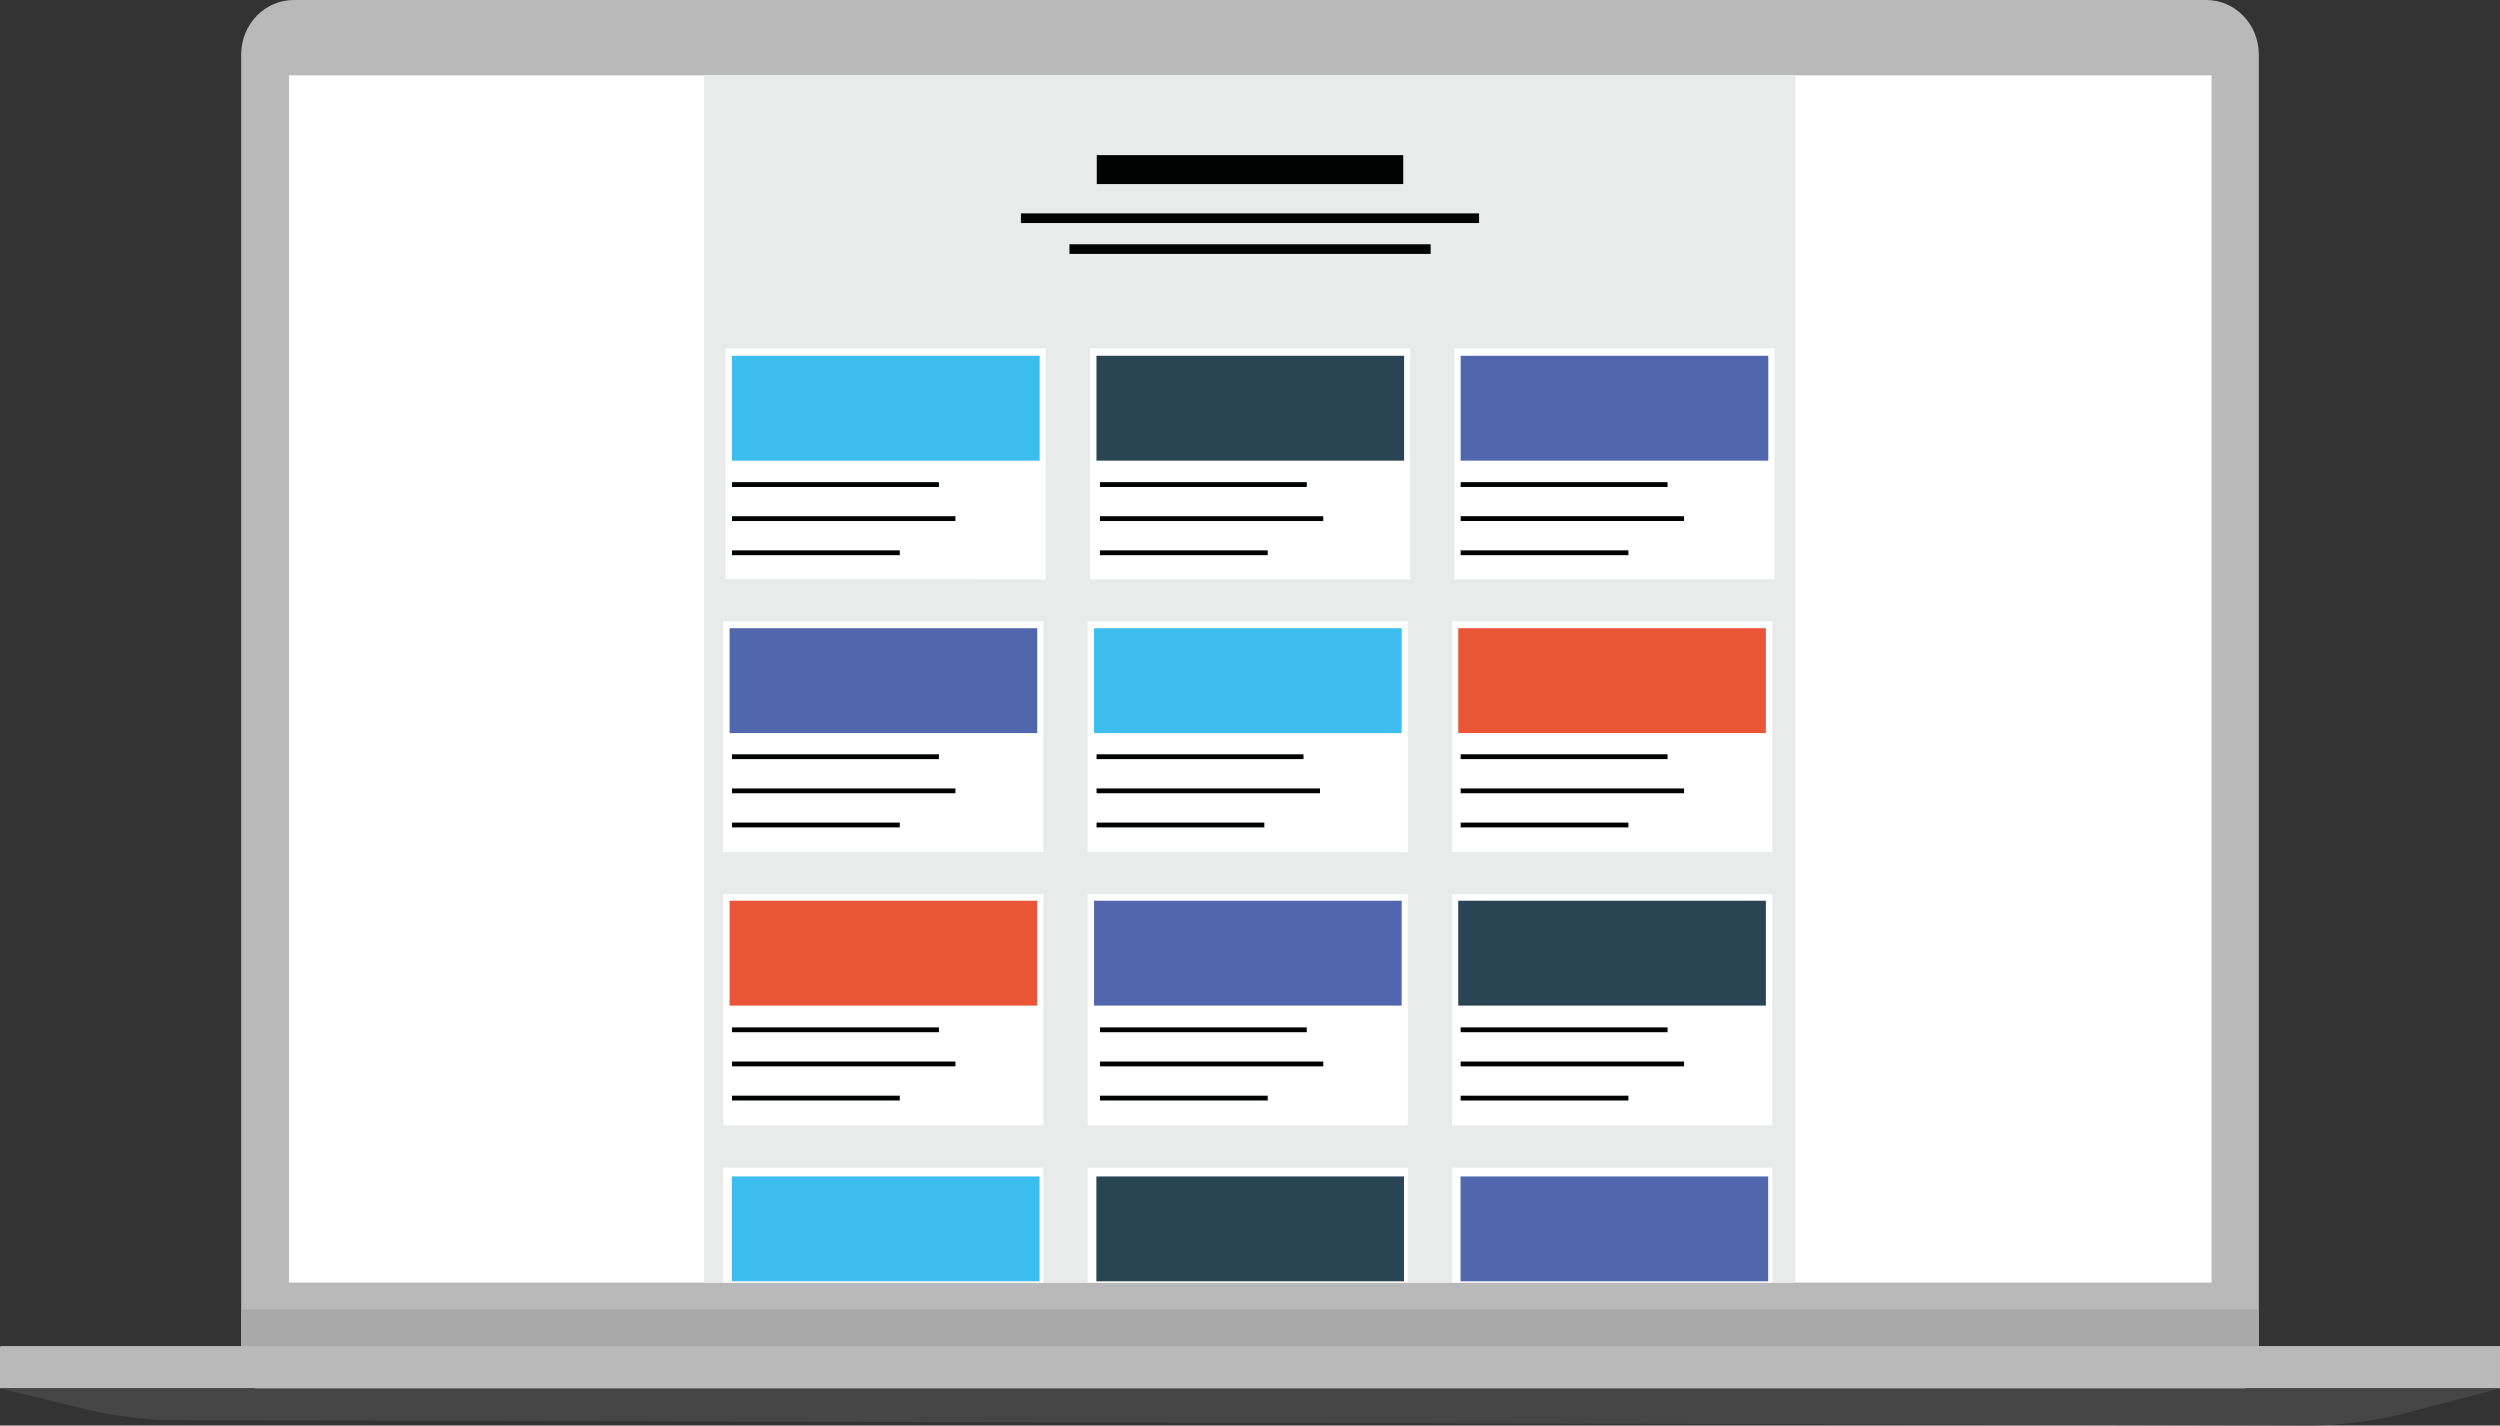 <svg version="1.1" id="Слой_1" xmlns="http://www.w3.org/2000/svg" x="0" y="0" viewBox="0 0 259.15 147.77" xml:space="preserve"><rect x="0" y="0" width="259.15" height="147.77" fill="#333333" stroke="none"/><style>.st0{fill:#b9b9b9}.st1{fill:#fff}.st6{fill:#3bbdee}.st7{stroke-width:.5;fill:none;stroke:#010202;stroke-miterlimit:10}.st10{fill:#294453}.st11{fill:#5067ae}</style><path class="st0" d="M30.45 0H228.7c3.01 0 5.45 2.53 5.45 5.65v134.48c0 3.12-2.44 5.65-5.45 5.65H30.45c-3.01 0-5.45-2.53-5.45-5.65V5.65C25 2.53 27.44 0 30.45 0z"/><path class="st1" d="M29.96 7.81h199.29v125.14H29.96V7.81z"/><path class="st0" d="M259.15 139.53v4.38H0v-4.25c0-.07.06-.13.13-.13h259.02z"/><path d="M0 143.92h259.15l-10.34 2.7c-2.45.64-6.48 1.15-9.01 1.15l-222.12-.56c-2.3-.01-5.98-.45-8.22-.99L0 143.92z" fill="#464545"/><path d="M72.97 7.81h113.15v125.14H72.97V7.81z" fill="#e9ebeb"/><path fill="#a9a9aa" d="M25 135.74h209.15v3.8H25z"/><path d="M92.34 20.89h31.77m-31.77 3.55h23.15M88.86 11.73h12.44M92.34 28.5h18.93" fill="none" stroke="#e9ebeb" stroke-miterlimit="10"/><path class="st1" d="M75.21 36.11h33.18v23.94H75.21V36.11zm37.78 0h33.18v23.94h-33.18V36.11zm37.78 0h33.18v23.94h-33.18V36.11zM74.97 64.4h33.18v23.94H74.97V64.4zm37.78 0h33.18v23.94h-33.18V64.4zm37.78 0h33.18v23.94h-33.18V64.4zM74.97 92.7h33.18v23.94H74.97V92.7zm37.78 0h33.18v23.94h-33.18V92.7zm37.78 0h33.18v23.94h-33.18V92.7zm-75.56 28.35h33.18v11.9H74.97v-11.9zm37.78 0h33.18v11.9h-33.18v-11.9zm37.78 0h33.18v11.9h-33.18v-11.9z"/><path class="st6" d="M75.88 36.88h31.89v10.87H75.88V36.88z"/><path class="st7" d="M75.88 50.23h21.45m-21.45 3.53h23.16M75.88 57.3h17.39"/><path fill="none" stroke="#010202" stroke-width="3" stroke-miterlimit="10" d="M113.69 17.58h31.77"/><path d="M105.83 22.62h47.49m-42.46 3.2h37.44" fill="none" stroke="#010202" stroke-miterlimit="10"/><path class="st10" d="M113.66 36.88h31.89v10.87h-31.89V36.88z"/><path class="st11" d="M151.41 36.88h31.89v10.87h-31.89V36.88zM75.63 65.12h31.89v10.87H75.63V65.12z"/><path class="st6" d="M113.41 65.12h31.89v10.87h-31.89V65.12z"/><path d="M151.16 65.12h31.89v10.87h-31.89V65.12zM75.63 93.37h31.89v10.87H75.63V93.37z" fill="#ea5538"/><path class="st11" d="M113.41 93.37h31.89v10.87h-31.89V93.37z"/><path class="st10" d="M151.16 93.37h31.89v10.87h-31.89V93.37z"/><path class="st6" d="M75.87 121.95h31.89v10.87H75.87v-10.87z"/><path class="st10" d="M113.65 121.95h31.89v10.87h-31.89v-10.87z"/><path class="st11" d="M151.4 121.95h31.89v10.87H151.4v-10.87z"/><path class="st7" d="M114.02 50.23h21.44m-21.44 3.53h23.15m-23.15 3.54h17.39M75.88 78.44h21.45m-21.45 3.54h23.16m-23.16 3.54h17.39m20.4-7.08h21.45m-21.45 3.54h23.16m-23.16 3.54h17.39m20.35-35.29h21.45m-21.45 3.53h23.16m-23.16 3.54h17.39m-17.39 21.14h21.45m-21.45 3.54h23.16m-23.16 3.54h17.39m-17.39 21.23h21.45m-21.45 3.54h23.16m-23.16 3.54h17.39m-54.78-7.08h21.44m-21.44 3.54h23.15m-23.15 3.54h17.39m-55.53-7.08h21.45m-21.45 3.54h23.16m-23.16 3.54h17.39"/></svg>